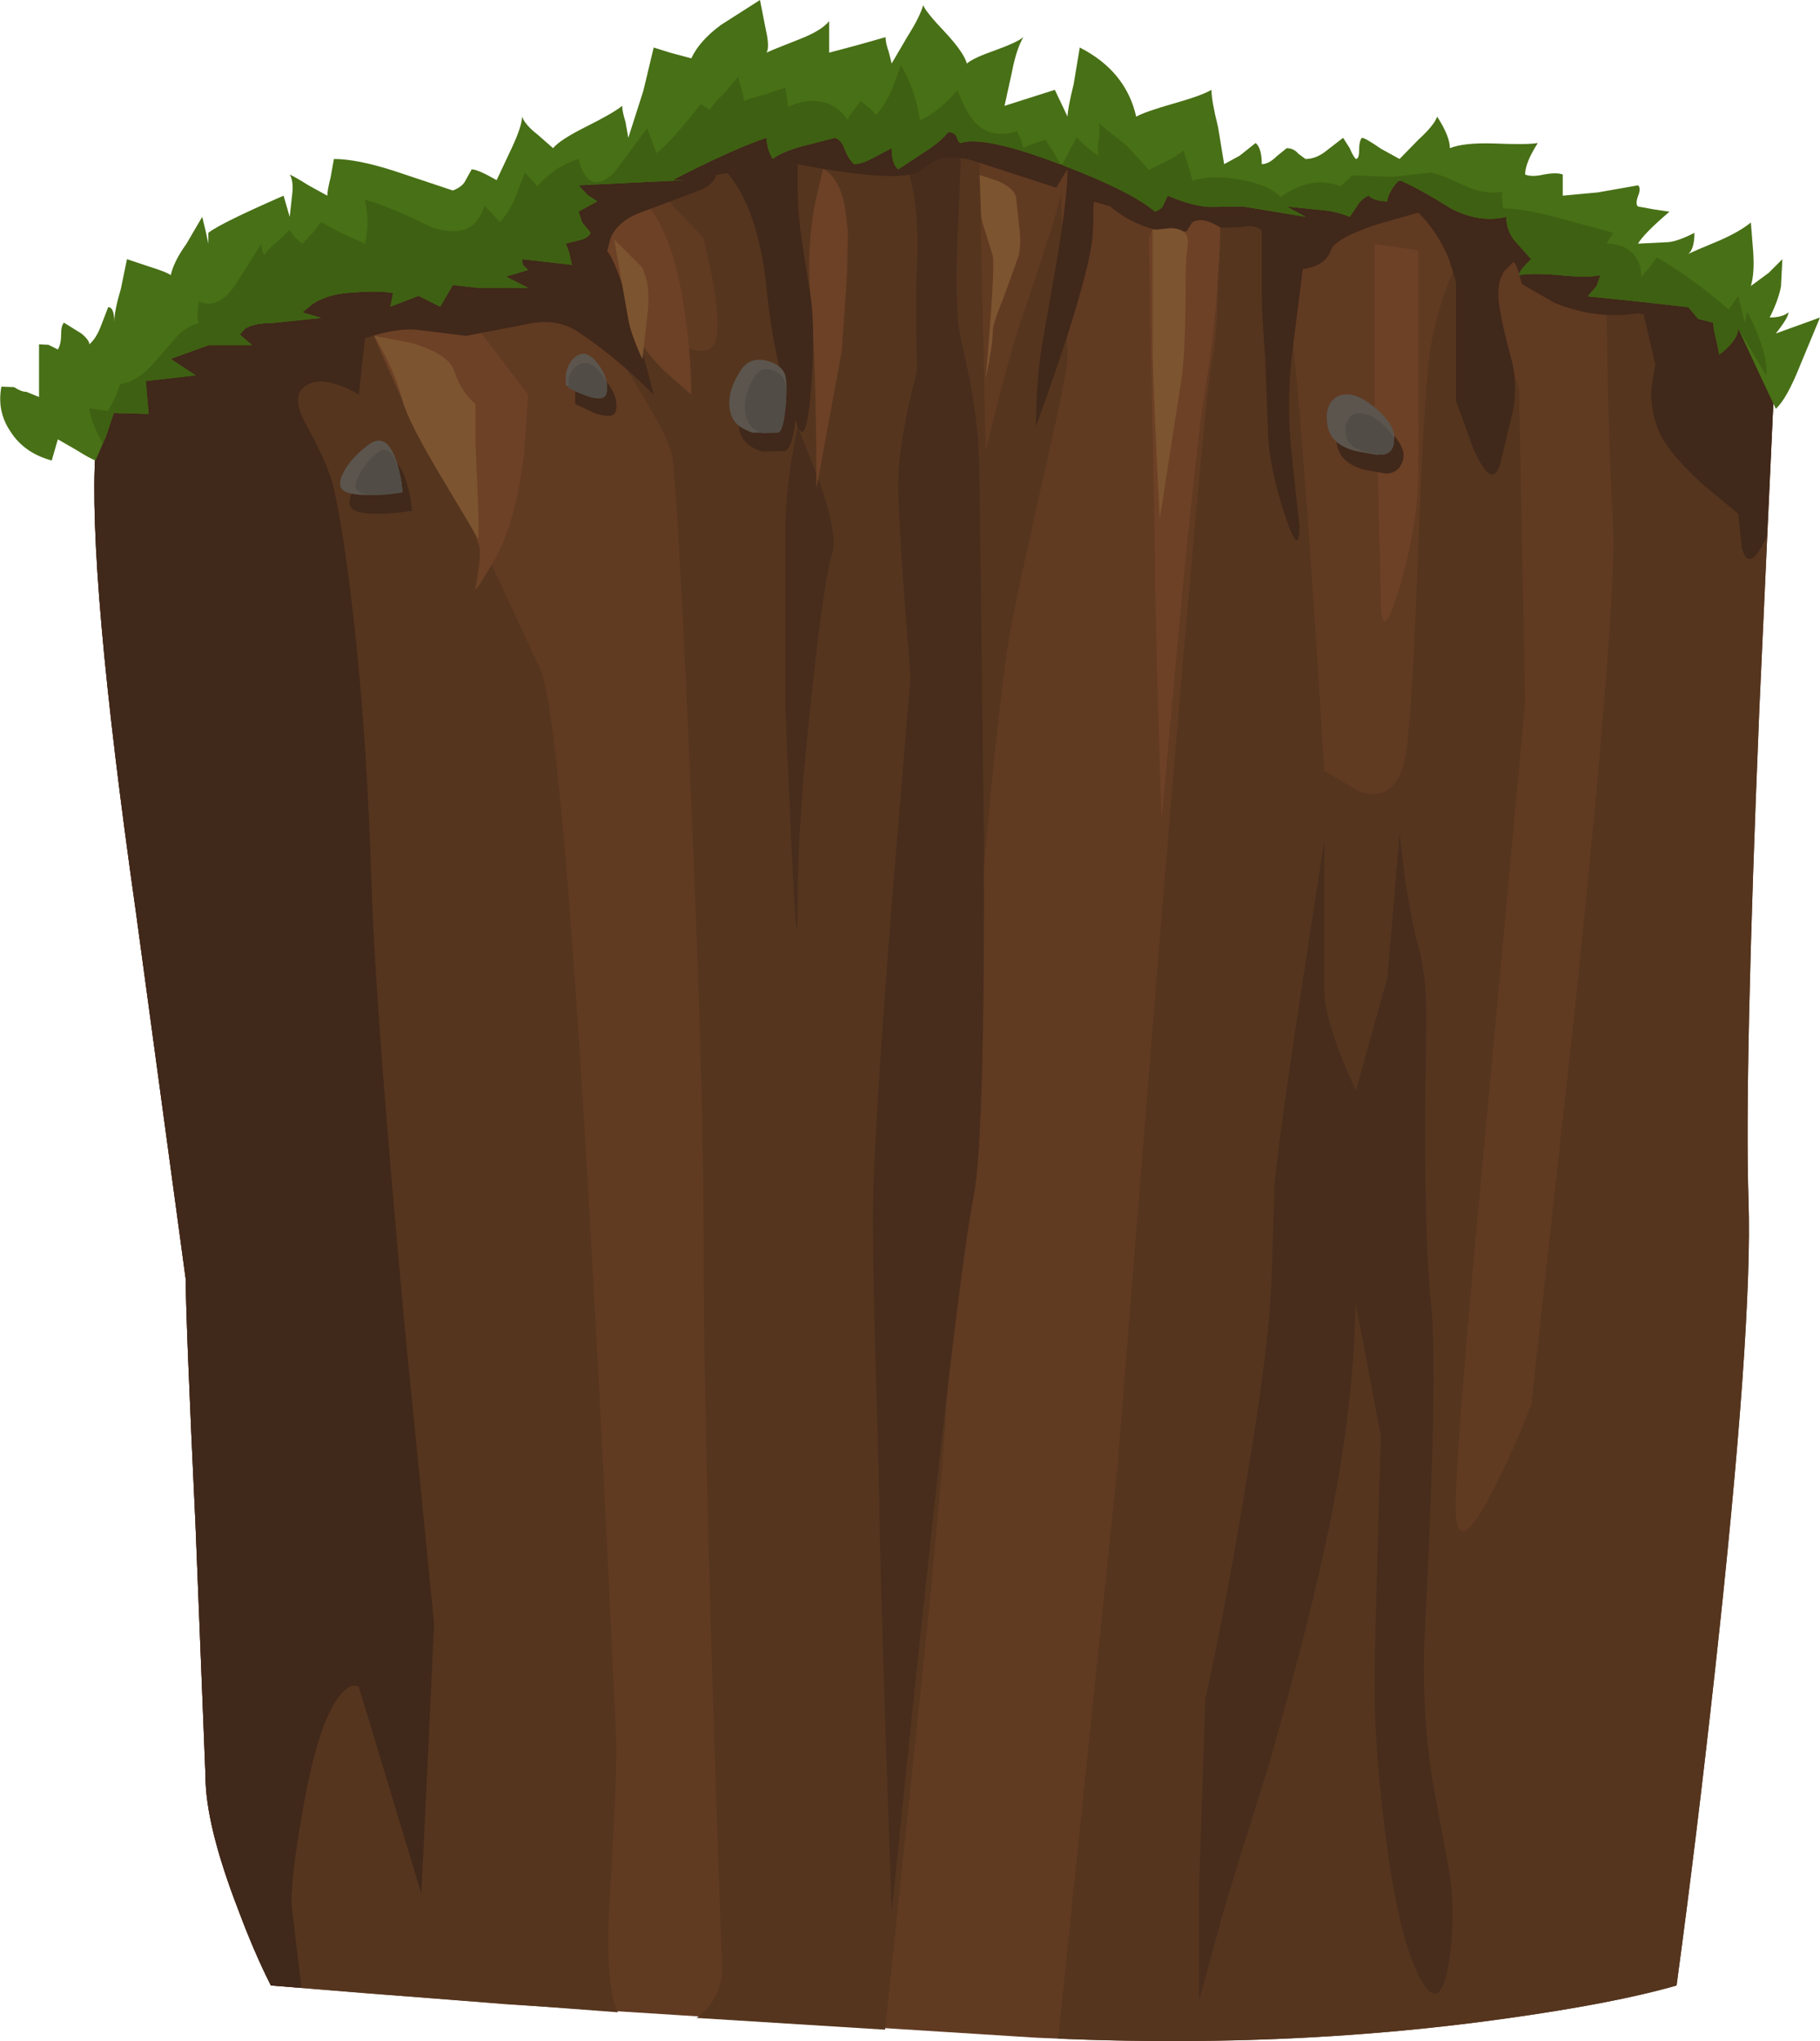 <?xml version="1.0" encoding="UTF-8" standalone="no"?>
<svg xmlns:xlink="http://www.w3.org/1999/xlink" height="216.95px" width="193.5px" xmlns="http://www.w3.org/2000/svg">
  <g transform="matrix(1.0, 0.0, 0.0, 1.0, 0.0, 0.0)">
    <use height="216.95" transform="matrix(1.0, 0.0, 0.0, 1.0, 0.0, 0.0)" width="193.5" xlink:href="#shape0"/>
  </g>
  <defs>
    <g id="shape0" transform="matrix(1.0, 0.0, 0.0, 1.0, 0.0, 0.0)">
      <path d="M170.2 26.0 Q177.4 29.45 183.2 30.95 186.5 35.3 188.7 39.35 L187.05 75.4 Q185.45 114.2 185.9 127.65 186.35 141.1 182.35 177.45 180.35 195.6 178.25 211.05 171.65 212.95 159.85 214.6 136.2 217.9 110.15 216.6 L53.85 213.05 28.8 211.05 Q27.05 207.6 25.35 203.05 21.85 194.0 21.85 188.8 L20.8 162.4 Q19.75 140.15 19.75 136.0 L14.45 96.95 Q9.3 60.7 10.15 47.95 10.65 44.6 12.1 40.7 14.95 32.95 19.75 30.3 26.8 26.5 30.8 24.9 36.6 22.65 41.3 22.65 L48.15 21.9 Q51.35 21.15 53.75 20.05 57.8 19.7 61.9 17.75 L64.3 16.65 65.4 16.25 67.55 15.4 Q70.85 14.25 76.3 12.95 L80.4 12.15 81.5 12.05 92.05 11.65 100.9 12.1 105.05 12.55 108.05 13.0 Q111.9 13.65 127.2 17.0 133.55 18.4 142.4 18.95 L157.7 19.55 170.2 26.0" fill="#613a22" fill-rule="evenodd" stroke="none"/>
      <path d="M183.2 30.9 Q186.5 35.3 188.7 39.35 L187.05 75.4 Q185.45 114.2 185.9 127.65 186.35 141.1 182.35 177.45 180.35 195.6 178.25 211.05 171.9 212.9 160.5 214.5 137.7 217.75 112.5 216.7 L118.8 155.95 123.3 99.8 Q128.0 42.8 128.8 38.6 129.5 35.3 129.5 28.95 129.5 23.3 130.15 21.3 130.75 19.6 133.15 18.05 L138.5 18.65 Q136.45 27.0 137.5 36.6 138.8 49.3 140.8 81.95 L144.65 84.2 Q148.65 85.35 149.5 79.95 150.15 75.75 150.8 57.8 151.45 40.35 152.15 36.6 153.0 32.05 154.65 28.55 L156.15 25.95 161.5 41.3 162.15 74.6 158.25 116.95 Q154.4 157.4 154.8 161.3 155.25 165.45 159.05 157.8 161.0 153.95 162.8 149.3 L167.4 107.65 Q171.9 64.3 171.5 55.95 171.05 47.6 170.9 38.95 L170.8 31.95 172.0 26.85 Q178.25 29.7 183.2 30.9" fill="#55351e" fill-rule="evenodd" stroke="none"/>
      <path d="M104.15 12.45 L104.15 18.6 104.8 47.95 Q107.5 36.65 109.5 31.3 L111.9 23.95 112.8 20.6 113.5 37.95 Q113.5 39.4 111.25 49.3 108.4 61.85 107.5 66.6 106.05 74.3 103.65 103.3 101.35 131.2 100.8 145.95 100.5 154.75 97.9 179.55 L94.1 215.75 74.05 214.5 Q75.6 213.4 76.35 211.55 L76.8 209.95 Q74.8 155.3 74.8 131.3 74.8 115.2 73.4 83.2 72.15 54.4 71.5 48.6 71.25 46.3 64.55 36.0 57.7 25.55 56.8 19.55 L59.1 18.85 Q60.6 23.0 62.15 25.3 66.15 31.3 70.15 35.3 L72.9 36.9 Q75.75 38.05 76.15 35.95 76.55 33.85 75.7 29.35 L74.8 25.3 71.85 22.2 Q68.6 18.55 67.25 15.5 L67.55 15.4 Q70.85 14.25 76.3 12.95 L80.4 12.15 81.5 12.05 92.05 11.65 100.9 12.1 104.15 12.45" fill="#55351e" fill-rule="evenodd" stroke="none"/>
      <path d="M10.15 47.95 Q10.65 44.6 12.1 40.7 14.95 32.95 19.75 30.3 26.8 26.5 30.8 24.9 36.6 22.65 41.3 22.65 L44.95 22.45 Q42.15 29.55 42.15 34.6 42.15 37.85 48.55 51.95 L57.5 71.3 Q59.6 76.35 62.5 125.95 64.0 151.65 65.5 184.6 65.65 187.95 64.85 201.35 64.25 211.0 65.7 213.9 L39.15 211.9 28.8 211.05 Q27.05 207.6 25.35 203.05 21.85 194.0 21.85 188.8 L20.8 162.4 Q19.75 140.15 19.75 136.0 L14.45 96.95 Q9.3 60.7 10.15 47.95" fill="#55351e" fill-rule="evenodd" stroke="none"/>
      <path d="M92.65 11.65 L100.9 12.1 102.2 12.2 Q102.35 13.3 101.9 23.15 101.4 32.65 102.15 35.95 103.3 41.0 103.65 43.7 104.15 47.3 104.15 51.95 L104.6 88.4 Q104.75 121.05 103.5 127.3 101.5 137.3 94.8 203.3 93.5 165.95 93.5 159.95 L93.15 146.9 Q92.8 136.05 92.8 129.3 92.8 121.8 94.8 96.15 L96.8 71.95 Q95.5 55.95 95.5 51.3 95.5 48.35 96.5 43.55 L97.5 39.3 Q97.3 31.95 97.5 27.95 97.8 21.1 96.05 16.6 94.8 13.4 92.65 11.65" fill="#482d1d" fill-rule="evenodd" stroke="none"/>
      <path d="M84.8 45.3 L87.0 50.85 Q89.1 56.8 88.5 58.75 87.6 61.6 86.3 73.8 84.8 87.3 84.8 95.95 84.8 106.65 83.5 75.3 L83.5 55.95 Q83.5 53.05 84.15 48.9 L84.8 45.3" fill="#482d1d" fill-rule="evenodd" stroke="none"/>
      <path d="M149.3 92.85 Q150.0 97.7 150.8 100.6 151.65 103.55 151.65 108.35 L151.5 118.6 Q151.5 132.6 152.15 138.6 152.9 145.65 151.5 173.3 151.05 181.15 152.3 189.3 L154.15 199.3 Q154.8 204.0 154.0 208.85 153.05 214.4 150.8 209.95 148.6 205.5 147.25 194.65 146.15 185.95 146.15 179.3 146.15 175.1 146.5 163.45 L146.8 152.6 144.15 138.6 143.9 144.0 Q143.4 150.85 142.15 157.95 140.15 169.3 134.8 187.95 L132.4 195.6 Q129.9 203.6 129.5 205.3 L127.5 212.6 127.5 199.95 128.15 180.6 Q130.8 168.6 133.5 151.3 135.05 141.1 135.2 135.65 L135.5 125.95 Q135.9 121.4 138.4 104.9 L140.8 89.3 140.8 105.3 Q140.8 108.6 144.15 115.95 L147.5 103.95 148.8 88.6 149.3 92.85" fill="#482d1d" fill-rule="evenodd" stroke="none"/>
      <path d="M124.8 18.6 L126.3 16.8 129.05 17.35 Q130.1 20.25 129.55 28.85 129.1 35.55 128.15 41.3 126.8 49.3 123.5 87.3 122.8 65.95 122.8 59.3 L122.5 43.8 122.15 25.3 124.8 18.6" fill="#6d4126" fill-rule="evenodd" stroke="none"/>
      <path d="M146.15 43.95 L146.15 25.95 150.8 26.6 150.8 49.95 Q150.8 55.55 148.8 62.4 146.8 69.2 146.8 63.3 L146.5 50.65 146.15 43.95" fill="#6d4126" fill-rule="evenodd" stroke="none"/>
      <path d="M89.8 21.8 L90.15 24.6 90.05 29.2 89.5 37.3 86.8 51.95 Q86.8 38.65 86.15 31.3 85.75 26.7 86.6 21.85 L87.5 17.95 Q89.15 18.8 89.8 21.8" fill="#6d4126" fill-rule="evenodd" stroke="none"/>
      <path d="M66.15 20.6 Q68.95 20.6 70.8 25.2 72.15 28.4 72.8 33.3 73.5 37.95 73.5 41.95 L70.65 39.45 Q67.65 36.45 66.8 33.95 66.0 31.45 63.3 26.45 L60.8 21.95 62.75 21.3 66.15 20.6" fill="#6d4126" fill-rule="evenodd" stroke="none"/>
      <path d="M40.15 36.65 Q39.1 34.25 39.5 32.6 39.9 30.95 42.75 29.3 44.15 28.45 45.5 27.95 L56.15 41.95 55.7 48.4 Q54.8 55.7 52.5 59.65 50.4 63.25 50.55 62.5 51.15 59.3 51.0 58.25 50.7 56.7 47.45 51.3 43.8 45.25 42.8 42.6 L40.15 36.65" fill="#6d4126" fill-rule="evenodd" stroke="none"/>
      <path d="M174.15 33.3 Q169.7 34.0 165.3 32.2 L161.8 30.2 Q161.25 27.95 160.9 27.85 L160.15 28.6 Q158.9 29.85 159.5 33.1 159.8 34.95 160.8 38.6 161.3 40.9 160.9 43.45 L159.5 49.3 Q158.65 52.2 156.65 47.7 L154.8 42.6 154.8 29.95 154.05 27.55 Q152.9 24.7 150.8 22.6 L146.4 23.85 Q141.9 25.35 141.5 26.6 140.9 28.3 138.5 28.6 L137.5 36.6 Q136.7 42.2 137.3 48.05 L138.15 55.95 Q138.15 59.55 136.5 54.4 134.8 49.2 134.8 45.3 L134.5 37.8 Q134.15 33.15 134.15 31.3 L134.15 24.5 Q133.45 23.8 131.95 24.15 L129.8 24.2 Q127.75 22.95 126.75 23.65 L126.15 24.6 123.6 24.55 Q120.55 24.05 118.05 21.95 L117.25 21.7 116.3 21.45 Q116.2 22.35 116.25 23.3 L116.15 25.3 Q115.5 30.6 110.15 45.3 110.15 40.6 110.8 36.6 L112.4 27.5 Q113.5 20.9 113.5 17.95 L112.3 19.95 103.05 16.95 101.35 16.7 Q99.4 16.7 98.15 17.95 96.4 19.7 84.8 17.45 L84.8 19.95 Q84.8 22.55 85.25 25.65 L86.15 31.3 Q86.7 34.65 86.25 41.05 85.75 47.6 84.8 45.3 82.3 38.85 81.5 30.6 80.6 22.2 77.35 18.4 L76.15 18.6 Q75.8 19.8 73.8 20.45 L67.8 22.7 Q65.75 23.55 64.95 25.2 L64.55 26.7 Q65.9 28.05 69.5 41.95 65.5 37.95 61.5 35.3 59.15 33.7 55.8 34.5 L49.55 35.7 44.7 35.1 Q42.4 34.75 38.8 35.95 L38.15 41.95 Q37.15 41.3 35.9 40.9 33.4 40.05 32.15 41.3 31.05 42.4 32.55 45.15 34.9 49.4 35.5 51.95 36.7 57.45 37.75 67.2 39.05 79.45 39.5 93.95 39.9 107.3 43.05 141.3 L46.15 172.6 44.8 201.3 38.15 179.3 Q37.3 178.8 36.15 180.2 33.8 183.05 32.15 192.6 30.75 200.6 31.05 202.95 L32.05 211.3 28.8 211.05 Q27.05 207.6 25.35 203.05 21.85 194.0 21.85 188.8 L20.8 162.4 Q19.75 140.15 19.75 136.0 L14.45 96.95 Q9.3 60.7 10.15 47.95 10.65 44.6 12.1 40.7 14.95 32.95 19.75 30.3 26.8 26.5 30.8 24.9 36.6 22.65 41.3 22.65 L48.45 21.8 51.25 20.15 Q56.8 20.25 61.9 17.75 L64.3 16.65 65.4 16.25 67.55 15.4 Q70.85 14.25 76.3 12.95 L80.4 12.15 81.5 12.05 92.05 11.65 100.9 12.1 105.05 12.55 108.05 13.0 Q111.9 13.65 127.2 17.0 133.55 18.4 142.4 18.95 L157.7 19.55 170.2 26.0 Q177.4 29.45 183.2 30.95 186.5 35.3 188.7 39.35 L187.85 57.05 Q185.95 61.05 185.2 58.25 L184.8 54.6 181.0 51.45 Q177.0 47.8 176.15 45.3 175.35 42.85 175.65 40.75 L176.0 38.75 174.75 33.4 174.15 33.3" fill="#40281a" fill-rule="evenodd" stroke="none"/>
      <path d="M186.15 23.65 L186.4 26.8 Q186.55 29.05 186.15 30.4 L188.05 29.0 189.5 27.55 189.35 30.45 Q189.1 31.85 188.15 33.75 189.5 33.75 190.15 33.2 190.15 33.75 188.8 35.45 L193.5 33.75 191.4 38.8 Q189.95 42.45 188.8 43.45 L186.8 39.2 184.8 34.9 Q184.8 36.15 182.8 37.7 L182.5 36.25 Q182.15 34.95 182.15 34.3 L180.55 33.9 179.5 32.65 174.15 32.05 168.8 31.5 169.75 30.4 170.15 29.25 Q168.85 29.55 165.85 29.25 162.85 29.0 161.5 29.25 161.5 28.75 162.8 27.55 L161.0 25.55 Q160.15 24.45 160.15 23.05 157.3 23.75 154.25 22.15 150.8 20.0 148.8 19.15 148.3 19.55 147.9 20.25 147.5 20.95 147.5 21.4 146.15 21.4 145.5 20.8 144.7 21.15 144.25 21.95 L143.5 23.05 Q141.95 22.4 140.15 22.3 L136.8 21.95 137.8 22.5 138.8 23.05 135.5 22.5 132.15 21.95 128.65 22.0 Q126.7 21.9 124.15 20.8 L123.75 21.65 Q123.6 22.2 122.8 22.5 120.1 20.2 112.5 17.35 104.5 14.4 102.15 15.2 101.9 15.2 101.75 14.65 101.55 14.05 100.8 14.05 100.05 15.05 98.15 16.25 L95.5 18.0 Q94.8 17.45 94.8 15.75 L92.8 16.8 Q91.6 17.45 90.8 17.45 90.2 16.9 89.8 15.85 89.5 14.95 88.8 14.65 L85.25 15.55 Q83.0 16.2 82.15 16.9 81.5 15.75 81.5 14.65 78.0 15.8 71.5 19.15 L72.8 19.15 61.5 19.7 62.5 20.75 63.5 21.4 61.5 22.5 61.9 23.65 62.8 24.75 Q62.45 25.4 61.5 25.55 L60.15 25.9 60.5 26.8 60.8 28.15 55.5 27.55 55.6 28.15 56.15 28.7 53.8 29.4 56.15 30.6 50.8 30.6 48.15 30.3 46.8 32.6 44.5 31.45 41.5 32.6 41.8 31.15 Q40.15 30.85 36.8 31.15 34.75 31.35 33.25 32.3 L32.15 33.2 34.15 33.8 28.8 34.35 Q26.95 34.35 26.05 34.95 L25.5 35.55 26.8 36.7 22.15 36.7 18.15 38.15 20.8 39.9 15.5 40.5 15.8 44.0 12.1 43.9 11.25 46.45 10.15 48.95 Q9.5 48.7 8.15 47.85 L6.15 46.7 5.5 48.95 Q2.55 48.15 1.1 45.85 -0.35 43.7 0.15 41.1 L1.5 41.15 Q2.25 41.65 2.8 41.65 L4.15 42.2 4.15 36.6 5.15 36.65 6.15 37.15 Q6.5 36.6 6.5 35.5 6.5 34.6 6.8 34.3 L8.65 35.45 Q9.5 36.15 9.5 36.6 10.25 35.95 10.75 34.6 L11.5 32.65 Q12.15 32.65 12.15 34.25 12.15 33.05 12.85 30.7 L13.5 27.55 16.05 28.4 Q17.8 28.95 18.15 29.25 18.5 27.75 19.8 25.95 L21.5 23.05 21.85 24.5 22.15 25.9 22.15 24.75 Q23.4 23.75 30.15 20.8 L30.8 23.05 31.05 20.8 Q31.25 19.25 30.8 18.55 31.45 18.85 32.8 19.7 L34.8 20.8 Q34.8 20.25 35.15 18.85 L35.5 16.9 Q37.95 16.9 41.85 18.15 L48.15 20.25 Q49.05 19.9 49.4 19.35 L50.15 18.0 Q50.8 18.0 52.8 19.15 L54.4 15.75 Q55.5 13.4 55.5 12.4 55.85 13.3 57.15 14.3 L58.8 15.75 Q59.55 14.85 62.25 13.5 65.25 12.0 66.15 11.25 66.15 11.85 66.5 12.95 L66.8 14.65 68.4 9.65 69.5 5.05 71.25 5.6 73.5 6.2 Q74.35 4.35 76.65 2.65 L80.8 0.0 81.4 3.05 Q81.85 5.0 81.5 5.6 81.85 5.4 85.05 4.15 87.35 3.25 88.15 2.25 L88.15 5.6 91.15 4.8 94.15 3.95 Q94.15 4.55 94.5 5.55 L94.8 6.75 96.5 3.85 Q97.8 1.8 98.15 0.55 98.45 1.3 100.5 3.45 102.45 5.55 102.8 6.75 103.5 6.15 105.8 5.35 108.15 4.5 108.8 3.95 108.05 5.25 107.6 7.6 L106.8 11.25 112.15 9.55 113.5 12.4 Q113.5 11.6 114.15 8.95 L114.8 5.05 Q119.7 7.55 120.8 12.4 121.8 11.85 124.8 11.0 127.8 10.15 128.8 9.55 128.8 10.7 129.5 13.5 L130.15 17.45 131.8 16.55 133.5 15.2 Q134.15 15.75 134.15 17.45 134.9 17.45 135.75 16.6 L136.8 15.75 Q137.55 15.75 138.05 16.35 L138.8 16.9 Q139.95 16.9 141.05 16.0 L142.8 14.65 143.5 15.75 Q143.85 16.6 144.15 16.9 144.5 16.9 144.5 16.0 144.5 14.95 144.8 14.65 145.15 14.65 146.8 15.8 L148.8 16.9 150.8 14.85 Q152.45 13.35 152.8 12.4 154.15 14.5 154.15 15.75 155.65 15.15 158.8 15.25 162.45 15.4 163.5 15.2 162.15 17.3 162.15 18.55 162.85 18.85 164.15 18.55 165.5 18.3 166.15 18.55 L166.15 20.8 169.9 20.45 174.15 19.7 Q174.5 20.0 174.15 20.85 173.85 21.7 174.15 21.95 L175.8 22.25 177.5 22.5 Q174.75 24.85 174.15 25.9 L177.15 25.75 Q178.2 25.75 180.15 24.75 180.15 26.45 179.5 27.0 179.95 26.75 182.85 25.55 185.0 24.6 186.15 23.65" fill="#487016" fill-rule="evenodd" stroke="none"/>
      <path d="M165.65 23.15 L171.5 24.75 170.8 25.9 Q172.55 25.9 173.55 26.9 174.5 27.85 174.5 29.4 L175.3 28.5 176.15 27.35 Q180.0 29.6 183.8 32.9 L184.8 31.45 185.15 32.8 185.5 34.35 185.65 33.7 Q185.65 33.35 185.8 33.2 188.0 37.5 187.8 39.95 L184.8 34.9 Q184.8 36.15 182.8 37.7 L182.5 36.25 Q182.15 34.95 182.15 34.3 L180.55 33.9 179.5 32.65 174.15 32.05 168.8 31.5 169.75 30.4 170.15 29.25 Q168.85 29.55 165.85 29.25 162.85 29.0 161.5 29.25 161.5 28.75 162.8 27.55 L161.0 25.55 Q160.15 24.45 160.15 23.05 157.3 23.75 154.25 22.15 150.8 20.0 148.8 19.15 148.3 19.55 147.9 20.25 147.5 20.95 147.5 21.4 146.15 21.4 145.5 20.8 144.7 21.15 144.25 21.95 L143.5 23.05 Q141.95 22.4 140.15 22.3 L136.8 21.95 137.8 22.5 138.8 23.05 135.5 22.5 132.15 21.95 128.65 22.0 Q126.7 21.9 124.15 20.8 L123.75 21.65 Q123.6 22.2 122.8 22.5 120.25 20.35 112.9 17.55 L114.5 14.55 Q114.8 15.15 116.8 16.6 116.65 16.15 116.8 14.95 117.0 13.7 116.8 13.1 L119.75 15.45 122.15 18.05 124.0 17.15 Q125.2 16.55 125.8 16.0 L126.3 17.5 126.8 19.2 Q128.85 18.55 131.85 19.1 134.95 19.65 136.15 20.95 139.4 18.6 142.5 19.8 L143.8 18.65 148.1 18.8 152.15 18.35 Q153.1 18.5 155.85 19.8 157.9 20.7 159.8 20.4 159.6 20.75 159.7 21.25 L159.8 22.15 Q161.9 22.15 165.65 23.15" fill="#3e6012" fill-rule="evenodd" stroke="none"/>
      <path d="M111.15 14.85 L112.0 16.15 112.75 17.5 Q104.6 14.35 102.15 15.2 101.9 15.2 101.75 14.65 101.55 14.05 100.8 14.05 100.05 15.05 98.15 16.25 L95.5 18.0 Q94.8 17.45 94.8 15.75 L92.8 16.8 Q91.6 17.45 90.8 17.45 90.2 16.9 89.8 15.85 89.5 14.95 88.8 14.65 L85.25 15.55 Q83.0 16.2 82.15 16.9 81.5 15.75 81.5 14.65 78.0 15.8 71.5 19.15 L72.8 19.15 61.5 19.7 62.5 20.75 63.5 21.4 61.5 22.5 61.9 23.65 62.8 24.75 Q62.45 25.4 61.5 25.55 L60.15 25.9 60.5 26.8 60.8 28.15 55.5 27.55 55.6 28.15 56.15 28.7 53.8 29.4 56.15 30.6 50.8 30.6 48.15 30.3 46.8 32.6 44.5 31.45 41.5 32.6 41.8 31.15 Q40.15 30.85 36.8 31.15 34.75 31.35 33.25 32.3 L32.15 33.2 34.15 33.8 28.8 34.35 Q26.95 34.35 26.05 34.95 L25.5 35.55 26.8 36.7 22.15 36.7 18.15 38.15 20.8 39.9 15.5 40.5 15.8 44.0 12.1 43.9 10.95 47.15 Q9.7 45.0 9.5 43.4 L11.5 43.7 12.25 42.25 12.8 40.8 Q14.5 40.65 16.2 38.75 L19.05 35.5 Q20.1 34.6 21.15 34.35 20.95 34.0 21.0 33.3 L21.15 32.05 Q23.2 32.95 25.0 30.3 L27.8 25.9 Q27.8 26.8 28.15 27.1 28.35 26.6 29.35 25.8 L30.8 24.45 Q31.3 25.3 32.15 25.9 L33.25 24.75 34.15 23.6 Q35.75 24.6 38.8 25.9 39.35 23.6 38.8 21.25 40.8 21.7 46.0 24.2 50.45 25.6 51.5 21.85 L52.3 22.7 53.15 23.6 Q54.05 22.65 54.75 21.1 L55.8 18.35 57.15 19.8 Q58.95 17.7 61.5 16.9 62.55 20.95 65.3 18.35 L68.8 13.65 69.8 16.3 Q71.7 14.7 74.5 11.05 74.8 11.2 75.1 11.45 L75.5 11.65 Q75.85 11.0 77.0 9.9 L78.5 8.15 Q78.5 8.6 78.85 9.45 L79.15 10.75 Q79.65 10.45 81.35 10.05 L83.5 9.3 83.8 11.35 Q85.8 10.45 87.5 10.85 89.15 11.25 90.15 12.8 90.15 12.45 90.7 11.8 L91.5 10.75 92.45 11.5 93.15 12.2 Q94.05 11.25 94.75 9.7 L95.8 6.95 Q97.35 9.65 97.8 12.8 99.8 11.9 101.8 9.6 102.8 12.2 103.85 13.2 105.5 14.75 108.15 13.95 L108.5 14.75 108.8 15.7 Q109.5 15.4 111.15 14.85" fill="#3e6012" fill-rule="evenodd" stroke="none"/>
      <path d="M104.8 24.75 Q104.3 23.4 104.3 22.45 L104.15 18.6 106.1 19.25 Q108.05 20.1 108.05 21.2 L108.35 24.0 Q108.6 25.85 108.3 27.2 L106.75 31.5 Q105.55 34.4 105.55 35.2 105.55 36.7 104.8 40.2 105.8 28.7 105.55 27.2 L104.8 24.75" fill="#7d5430" fill-rule="evenodd" stroke="none"/>
      <path d="M126.2 26.8 Q126.05 27.85 126.05 29.95 126.05 37.95 125.55 40.7 L123.3 55.2 Q122.55 40.2 122.55 36.7 L122.55 24.45 124.45 24.25 Q126.3 24.3 126.3 25.7 L126.2 26.8" fill="#7d5430" fill-rule="evenodd" stroke="none"/>
      <path d="M68.75 29.75 Q69.1 31.5 68.8 33.7 L68.3 38.2 Q67.05 35.45 66.8 33.95 L65.3 25.45 68.3 28.45 68.75 29.75" fill="#7d5430" fill-rule="evenodd" stroke="none"/>
      <path d="M39.8 35.7 L43.7 36.45 Q47.7 37.6 48.3 39.45 49.05 41.7 50.55 42.95 L50.55 46.95 Q51.05 57.95 50.8 57.2 L47.1 51.0 Q43.4 44.85 42.8 42.6 42.2 40.3 40.95 37.8 L39.8 35.7" fill="#7d5430" fill-rule="evenodd" stroke="none"/>
      <path d="M84.5 45.2 Q84.2 47.5 83.5 47.95 L81.05 48.0 Q79.3 47.45 78.8 46.3 77.95 44.05 79.8 41.3 80.75 39.9 82.55 40.35 84.2 40.8 84.5 41.95 84.75 43.1 84.5 45.2" fill="#40281a" fill-rule="evenodd" stroke="none"/>
      <path d="M142.3 45.1 Q142.75 44.15 143.8 43.95 145.35 43.7 147.45 45.55 149.6 47.5 149.15 48.95 148.75 50.25 147.4 50.35 L145.15 49.95 Q142.55 49.3 142.15 47.3 141.9 46.0 142.3 45.1" fill="#40281a" fill-rule="evenodd" stroke="none"/>
      <path d="M61.15 41.85 Q61.35 40.6 62.15 39.95 63.3 39.0 64.55 40.65 65.75 42.2 65.5 43.6 65.3 44.65 63.2 43.9 L61.15 42.95 61.15 41.85" fill="#40281a" fill-rule="evenodd" stroke="none"/>
      <path d="M37.55 52.15 Q38.35 50.65 40.15 49.3 42.05 47.85 43.1 50.9 43.65 52.45 43.8 54.3 39.5 54.95 37.8 54.3 36.65 53.8 37.55 52.15" fill="#40281a" fill-rule="evenodd" stroke="none"/>
      <path d="M83.5 43.2 Q83.2 45.5 82.5 45.95 L80.05 46.0 Q78.3 45.45 77.8 44.3 76.95 42.05 78.8 39.3 79.75 37.9 81.55 38.35 83.2 38.8 83.5 39.95 83.75 41.1 83.5 43.2" fill="#5b554d" fill-rule="evenodd" stroke="none"/>
      <path d="M141.3 43.1 Q141.75 42.15 142.8 41.95 144.35 41.7 146.45 43.55 148.6 45.5 148.15 46.95 147.75 48.25 146.4 48.35 L144.15 47.95 Q141.55 47.3 141.15 45.3 140.9 44.0 141.3 43.1" fill="#5b554d" fill-rule="evenodd" stroke="none"/>
      <path d="M60.15 39.85 Q60.35 38.6 61.15 37.95 62.3 37.0 63.55 38.65 64.75 40.2 64.5 41.6 64.3 42.65 62.2 41.9 L60.15 40.95 60.15 39.85" fill="#5b554d" fill-rule="evenodd" stroke="none"/>
      <path d="M36.55 50.15 Q37.35 48.65 39.15 47.3 41.05 45.85 42.1 48.9 42.65 50.45 42.8 52.3 38.5 52.95 36.8 52.3 35.65 51.8 36.55 50.15" fill="#5b554d" fill-rule="evenodd" stroke="none"/>
      <path d="M83.5 43.6 Q83.3 45.6 82.8 46.0 L81.0 46.05 Q79.75 45.55 79.4 44.55 78.75 42.6 80.15 40.15 80.8 38.95 82.1 39.35 83.3 39.75 83.5 40.75 83.7 41.7 83.5 43.6" fill="#514c45" fill-rule="evenodd" stroke="none"/>
      <path d="M143.25 44.75 Q143.55 44.05 144.3 43.95 145.45 43.75 146.95 45.05 148.5 46.4 148.15 47.4 147.85 48.3 146.9 48.35 L145.3 48.05 Q143.4 47.65 143.1 46.25 142.95 45.35 143.25 44.75" fill="#514c45" fill-rule="evenodd" stroke="none"/>
      <path d="M60.45 40.35 Q60.6 39.35 61.4 38.85 62.5 38.1 63.65 39.4 64.75 40.65 64.5 41.8 64.2 43.15 60.45 41.25 L60.45 40.35" fill="#514c45" fill-rule="evenodd" stroke="none"/>
      <path d="M38.1 50.6 Q38.75 49.3 40.05 48.2 41.45 47.0 42.25 49.55 42.7 50.85 42.8 52.35 39.55 52.9 38.3 52.35 37.4 51.95 38.1 50.6" fill="#514c45" fill-rule="evenodd" stroke="none"/>
    </g>
  </defs>
</svg>
